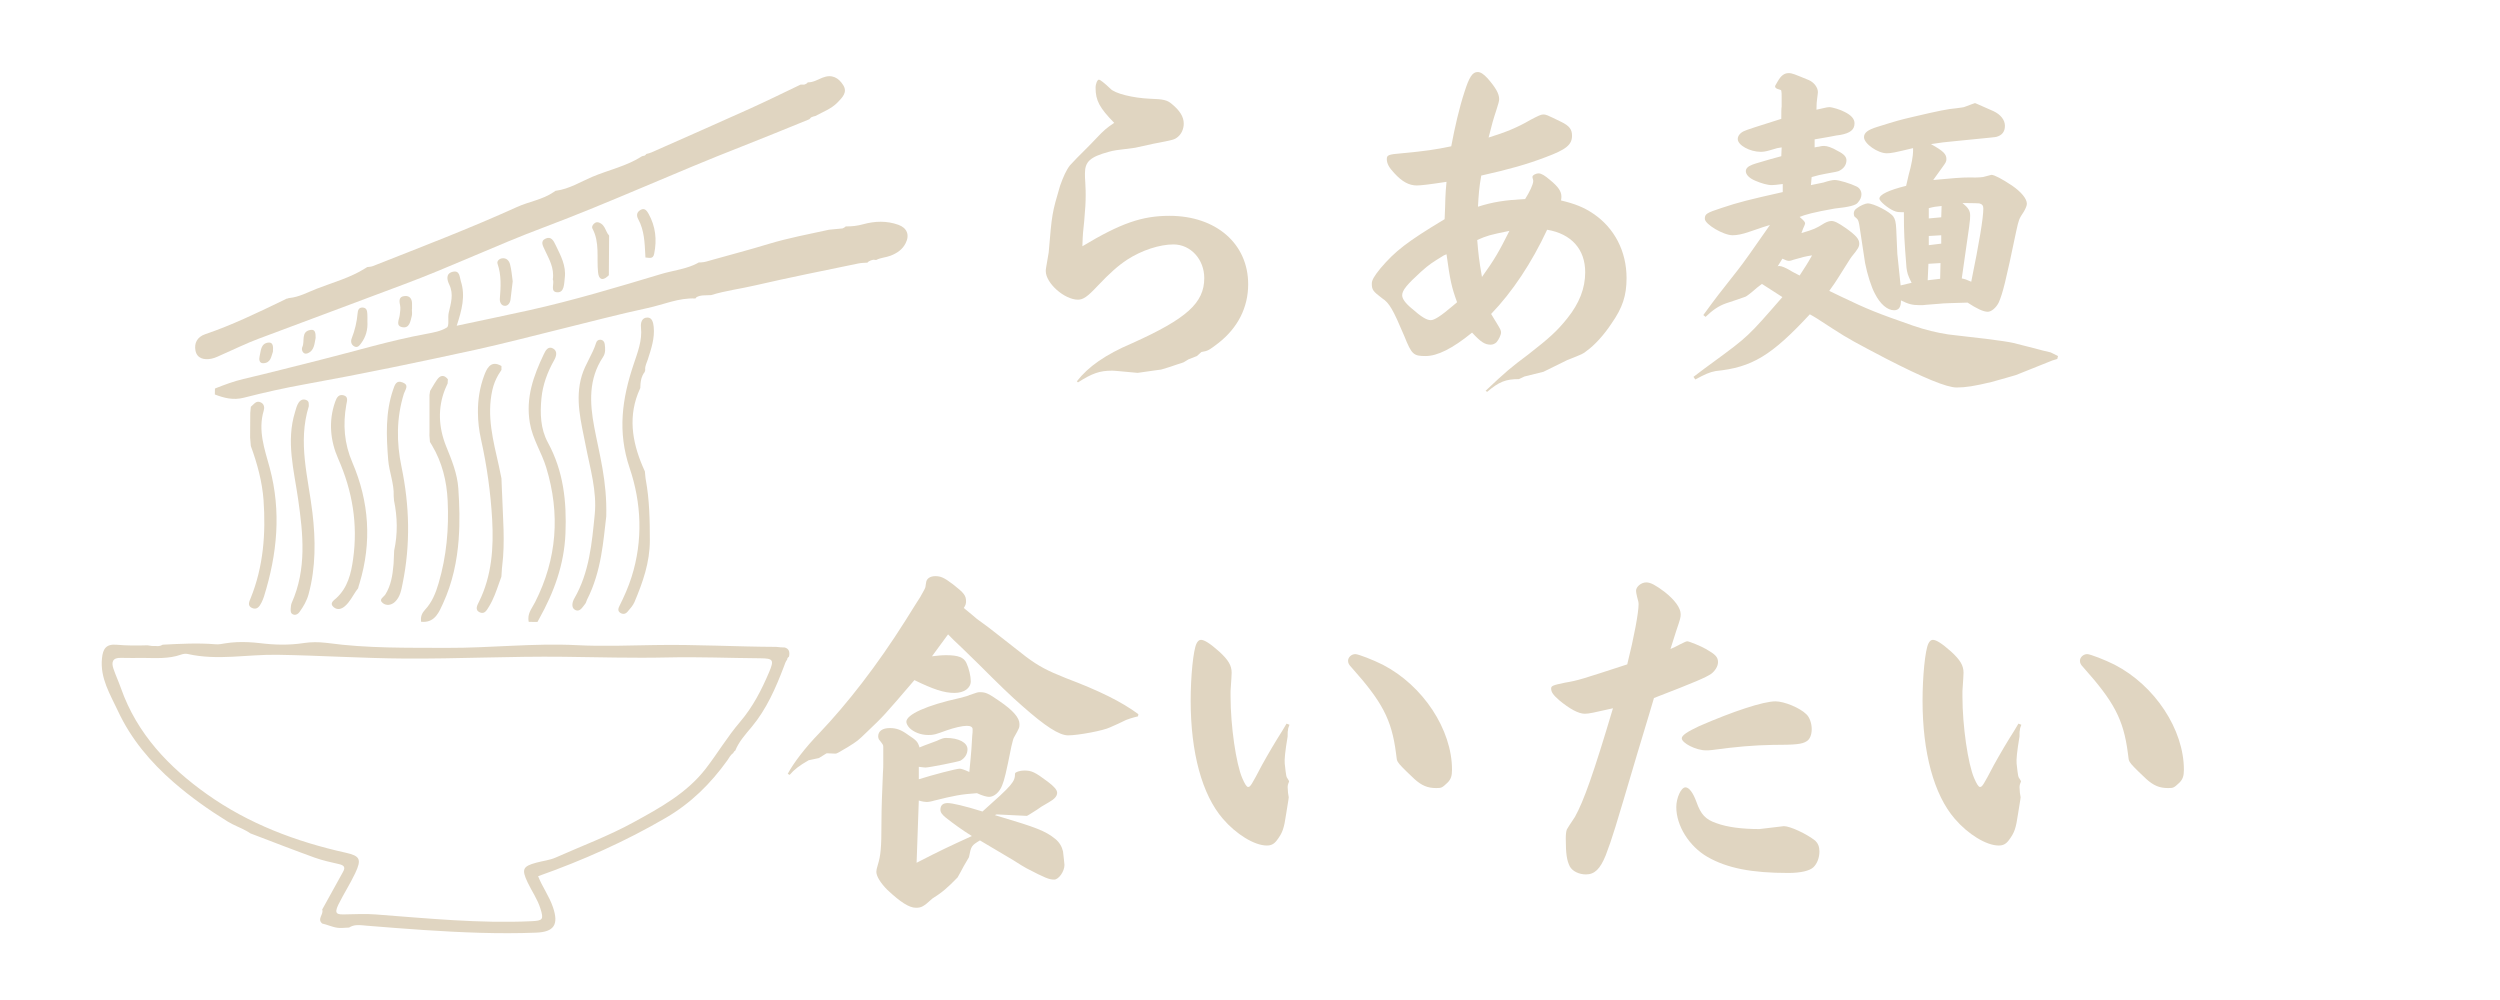 <svg xmlns="http://www.w3.org/2000/svg" xmlns:xlink="http://www.w3.org/1999/xlink" width="250" zoomAndPan="magnify" viewBox="0 0 187.5 75" height="100" preserveAspectRatio="xMidYMid meet" version="1.0"><defs><g/><clipPath id="188c8c9068"><path d="M 16 16 L 68.25 16 L 68.25 30 L 16 30 Z M 16 16 " clip-rule="nonzero"/></clipPath><clipPath id="c1906ae31c"><path d="M 7.5 48 L 60 48 L 60 70 L 7.5 70 Z M 7.5 48 " clip-rule="nonzero"/></clipPath><clipPath id="0780e32d30"><path d="M 14 5.52 L 64 5.52 L 64 27 L 14 27 Z M 14 5.52 " clip-rule="nonzero"/></clipPath></defs><g clip-path="url(#188c8c9068)"><path fill="#e0d5c1" d="M 67.375 16.859 C 66.5 16.547 65.621 16.578 64.746 16.816 C 64.309 16.938 63.871 16.992 63.422 16.98 C 63.414 16.992 63.406 17.004 63.398 17.016 C 63.332 17.066 63.258 17.105 63.18 17.133 C 62.844 17.164 62.508 17.195 62.172 17.23 C 60.656 17.562 59.129 17.848 57.641 18.297 C 56.234 18.727 54.812 19.098 53.398 19.496 C 53.125 19.57 52.859 19.672 52.574 19.68 C 52.523 19.684 52.473 19.688 52.418 19.68 C 52.289 19.754 52.152 19.82 52.02 19.879 C 51.234 20.215 50.375 20.312 49.562 20.559 C 46.285 21.543 43.008 22.531 39.664 23.273 C 37.902 23.664 36.141 24.027 34.254 24.43 C 34.633 23.266 34.922 22.199 34.566 21.102 C 34.465 20.785 34.496 20.254 33.957 20.383 C 33.406 20.516 33.531 21 33.695 21.344 C 34.047 22.078 33.809 22.762 33.652 23.469 C 33.57 23.84 33.711 24.438 33.516 24.562 C 33.066 24.848 32.48 24.945 31.938 25.047 C 29.258 25.539 26.648 26.336 24.008 26.996 C 22.09 27.477 20.176 27.973 18.254 28.426 C 17.543 28.59 16.867 28.848 16.195 29.109 C 16.172 29.121 16.148 29.133 16.121 29.145 C 16.121 29.141 16.117 29.141 16.117 29.137 L 16.113 29.141 L 16.121 29.145 C 16.117 29.293 16.117 29.438 16.113 29.586 C 16.816 29.855 17.5 30.031 18.289 29.828 C 19.824 29.434 21.375 29.09 22.934 28.809 C 27.203 28.039 31.449 27.152 35.688 26.227 C 37.805 25.762 39.902 25.207 42.008 24.691 C 44.195 24.156 46.371 23.574 48.574 23.102 C 49.762 22.848 50.906 22.324 52.16 22.387 C 52.168 22.375 52.18 22.359 52.191 22.344 C 52.203 22.328 52.215 22.316 52.227 22.297 C 52.375 22.207 52.543 22.172 52.719 22.156 C 52.922 22.152 53.129 22.141 53.332 22.133 C 54.418 21.797 55.547 21.66 56.648 21.402 C 59.211 20.809 61.793 20.297 64.371 19.762 C 64.594 19.715 64.824 19.711 65.055 19.699 C 65.086 19.668 65.121 19.641 65.152 19.609 C 65.258 19.543 65.375 19.504 65.5 19.48 C 65.57 19.492 65.641 19.496 65.711 19.5 C 66.047 19.324 66.445 19.312 66.797 19.176 C 67.285 18.984 67.684 18.715 67.922 18.242 C 68.242 17.617 68.023 17.09 67.375 16.859 Z M 67.375 16.859 " fill-opacity="1" fill-rule="nonzero"/></g><path fill="#e0d5c1" d="M 18.891 45.594 C 19.258 45.766 19.457 45.504 19.605 45.207 C 19.68 45.059 19.746 44.902 19.797 44.742 C 20.789 41.562 21.109 38.367 20.227 35.082 C 19.852 33.699 19.328 32.289 19.781 30.793 C 19.84 30.59 19.828 30.328 19.59 30.195 C 19.211 29.984 19.043 30.336 18.812 30.508 C 18.797 30.664 18.781 30.816 18.77 30.973 C 18.766 31.586 18.762 32.203 18.758 32.816 C 18.773 33.027 18.793 33.238 18.812 33.449 C 19.293 34.766 19.664 36.121 19.766 37.508 C 19.941 40.012 19.758 42.492 18.801 44.859 C 18.703 45.098 18.527 45.426 18.891 45.594 Z M 18.891 45.594 " fill-opacity="1" fill-rule="nonzero"/><g clip-path="url(#c1906ae31c)"><path fill="#e0d5c1" d="M 58.859 48.562 C 58.645 48.559 58.43 48.543 58.219 48.516 C 55.184 48.504 52.148 48.324 49.102 48.379 C 47.168 48.41 45.211 48.488 43.258 48.387 C 40.023 48.223 36.773 48.605 33.535 48.59 C 30.555 48.578 27.559 48.633 24.586 48.227 C 24.523 48.219 24.461 48.215 24.395 48.207 C 23.871 48.148 23.344 48.148 22.82 48.223 C 22.797 48.227 22.77 48.23 22.746 48.234 C 21.66 48.398 20.574 48.371 19.488 48.234 C 19.473 48.234 19.457 48.23 19.441 48.23 C 19.172 48.199 18.902 48.176 18.633 48.164 C 18.055 48.137 17.477 48.156 16.898 48.25 C 16.652 48.293 16.398 48.344 16.152 48.32 C 14.836 48.211 13.52 48.285 12.203 48.352 C 12.188 48.363 12.168 48.367 12.148 48.379 C 12.02 48.457 11.84 48.473 11.672 48.449 C 11.473 48.461 11.27 48.441 11.059 48.398 C 10.285 48.422 9.512 48.426 8.738 48.355 C 7.957 48.289 7.719 48.66 7.648 49.375 C 7.496 50.871 8.27 52.086 8.848 53.328 C 9.824 55.422 11.285 57.16 13.035 58.68 C 14.305 59.781 15.652 60.738 17.078 61.617 C 17.527 61.895 18.02 62.062 18.469 62.312 C 18.574 62.371 18.676 62.43 18.773 62.5 L 18.781 62.504 C 18.891 62.547 19 62.59 19.109 62.629 C 20.602 63.199 22.09 63.777 23.594 64.32 C 24.188 64.535 24.816 64.668 25.438 64.812 C 25.785 64.895 25.93 65.031 25.73 65.383 C 25.285 66.184 24.844 66.988 24.398 67.793 C 24.32 67.934 24.242 68.074 24.164 68.215 C 24.305 68.566 23.75 68.918 24.168 69.266 C 24.254 69.285 24.344 69.309 24.43 69.336 C 24.824 69.457 25.211 69.629 25.645 69.594 C 25.656 69.594 25.668 69.594 25.68 69.594 C 25.848 69.582 26.016 69.574 26.184 69.566 C 26.266 69.512 26.352 69.473 26.438 69.445 C 26.781 69.332 27.145 69.398 27.488 69.426 C 30.332 69.656 33.168 69.879 36.02 69.961 C 37.418 70 38.809 70.004 40.203 69.949 C 41.566 69.898 41.91 69.34 41.477 68.055 C 41.191 67.203 40.652 66.484 40.359 65.715 C 43.711 64.527 46.898 63.109 49.938 61.336 C 51.816 60.242 53.301 58.773 54.551 57.027 C 54.684 56.84 54.785 56.617 54.984 56.484 C 55.012 56.434 55.043 56.387 55.078 56.34 C 55.102 56.328 55.121 56.312 55.145 56.297 C 55.422 55.609 55.918 55.07 56.383 54.512 C 57.496 53.172 58.18 51.602 58.793 49.992 C 58.863 49.809 58.914 49.617 59.039 49.465 C 59.047 49.434 59.051 49.398 59.059 49.363 C 59.094 49.316 59.133 49.281 59.176 49.246 C 59.258 48.867 59.152 48.648 58.859 48.562 Z M 57.684 50.41 C 57.117 51.746 56.465 53.02 55.5 54.148 C 54.559 55.246 53.812 56.508 52.926 57.656 C 51.504 59.492 49.512 60.578 47.523 61.668 C 45.645 62.699 43.633 63.445 41.676 64.316 C 41.227 64.516 40.711 64.566 40.227 64.699 C 39.207 64.973 39.102 65.195 39.574 66.184 C 39.883 66.84 40.312 67.434 40.531 68.141 C 40.785 68.953 40.727 69.051 39.867 69.09 C 35.949 69.273 32.059 68.875 28.16 68.582 C 27.406 68.523 26.645 68.566 25.891 68.578 C 25.34 68.59 25.016 68.586 25.375 67.852 C 25.773 67.047 26.258 66.297 26.641 65.488 C 27.129 64.449 27.012 64.195 25.926 63.953 C 22.191 63.125 18.637 61.777 15.523 59.566 C 12.688 57.555 10.281 55.051 9.078 51.633 C 8.902 51.133 8.676 50.652 8.508 50.152 C 8.34 49.66 8.441 49.32 9.066 49.34 C 9.625 49.359 10.188 49.344 10.746 49.344 C 11.695 49.352 12.648 49.426 13.574 49.098 C 13.727 49.043 13.914 49.012 14.07 49.047 C 16.309 49.559 18.57 49.07 20.812 49.109 C 23.992 49.16 27.168 49.371 30.352 49.391 C 34.324 49.418 38.293 49.211 42.262 49.258 C 44.863 49.289 47.473 49.367 50.07 49.309 C 52.395 49.254 54.711 49.355 57.031 49.371 C 57.992 49.379 58.07 49.496 57.684 50.41 Z M 57.684 50.41 " fill-opacity="1" fill-rule="nonzero"/></g><path fill="#e0d5c1" d="M 46.461 45.441 C 46.375 45.617 46.301 45.816 46.523 45.965 C 46.723 46.094 46.918 46.047 47.055 45.891 C 47.254 45.656 47.473 45.422 47.59 45.145 C 48.211 43.672 48.738 42.18 48.738 40.539 C 48.738 39.012 48.711 37.488 48.434 35.98 C 48.426 35.938 48.422 35.898 48.414 35.855 C 48.398 35.695 48.383 35.531 48.367 35.371 L 48.367 35.359 C 47.492 33.453 47.078 31.523 47.84 29.527 C 47.895 29.387 47.957 29.242 48.023 29.098 L 48.023 29.102 C 48.023 29.062 48.027 29.027 48.027 28.988 C 48.035 28.699 48.07 28.418 48.191 28.16 C 48.234 28.062 48.293 27.973 48.363 27.883 C 48.352 27.84 48.363 27.801 48.395 27.766 C 48.391 27.738 48.391 27.715 48.387 27.688 C 48.379 27.43 48.508 27.203 48.586 26.961 C 48.84 26.164 49.117 25.363 49.027 24.504 C 48.992 24.195 48.914 23.809 48.551 23.816 C 48.137 23.82 48.035 24.199 48.074 24.562 C 48.176 25.547 47.82 26.43 47.52 27.332 C 46.66 29.891 46.301 32.375 47.223 35.102 C 48.109 37.719 48.238 40.535 47.367 43.277 C 47.129 44.027 46.812 44.742 46.461 45.441 Z M 46.461 45.441 " fill-opacity="1" fill-rule="nonzero"/><path fill="#e0d5c1" d="M 39.629 46.383 C 39.629 46.465 39.633 46.551 39.656 46.641 C 39.875 46.641 40.094 46.645 40.309 46.645 C 40.352 46.57 40.391 46.492 40.434 46.418 C 41.543 44.43 42.312 42.367 42.41 40.012 C 42.508 37.602 42.258 35.336 41.098 33.203 C 40.527 32.156 40.5 31.004 40.609 29.863 C 40.707 28.859 41.055 27.914 41.555 27.027 C 41.715 26.746 41.848 26.344 41.48 26.137 C 41.109 25.926 40.91 26.301 40.789 26.559 C 40.012 28.188 39.418 29.824 39.738 31.719 C 39.945 32.941 40.625 33.934 40.969 35.07 C 42.023 38.539 41.781 41.906 40.133 45.16 C 39.934 45.551 39.625 45.918 39.629 46.383 Z M 39.629 46.383 " fill-opacity="1" fill-rule="nonzero"/><path fill="#e0d5c1" d="M 35.988 45.93 C 36.352 46.09 36.512 45.754 36.68 45.484 C 37.012 44.941 37.215 44.348 37.422 43.758 C 37.484 43.59 37.543 43.418 37.605 43.25 C 37.621 43.031 37.637 42.812 37.648 42.594 C 37.656 42.551 37.66 42.504 37.664 42.457 C 37.891 40.645 37.715 38.828 37.656 37.012 C 37.652 36.965 37.652 36.918 37.648 36.871 C 37.637 36.539 37.621 36.211 37.609 35.879 C 37.551 35.566 37.484 35.25 37.414 34.938 C 36.996 33.066 36.484 31.203 36.93 29.238 C 37.027 28.816 37.18 28.441 37.387 28.09 C 37.457 27.973 37.531 27.859 37.609 27.746 C 37.609 27.648 37.609 27.551 37.609 27.449 C 37.551 27.418 37.5 27.391 37.445 27.367 C 36.762 27.066 36.488 27.699 36.32 28.145 C 35.98 29.051 35.836 29.984 35.844 30.922 L 35.844 30.926 C 35.848 31.602 35.926 32.277 36.074 32.945 C 36.52 34.945 36.801 36.961 36.914 38.996 C 37.027 41.098 36.887 43.184 35.926 45.129 C 35.805 45.375 35.578 45.746 35.988 45.93 Z M 35.988 45.93 " fill-opacity="1" fill-rule="nonzero"/><path fill="#e0d5c1" d="M 31.879 45.73 C 31.656 45.969 31.551 46.223 31.574 46.527 C 31.578 46.562 31.574 46.598 31.582 46.633 C 31.645 46.641 31.707 46.645 31.77 46.641 C 32.637 46.637 32.938 45.891 33.227 45.258 C 33.941 43.699 34.277 42.086 34.402 40.445 C 34.402 40.43 34.402 40.418 34.402 40.406 C 34.496 39.164 34.461 37.902 34.375 36.637 C 34.297 35.508 33.875 34.496 33.453 33.453 C 32.895 32.059 32.816 30.598 33.383 29.184 C 33.441 29.039 33.504 28.898 33.574 28.754 C 33.578 28.648 33.586 28.547 33.59 28.441 C 33.559 28.402 33.527 28.367 33.496 28.34 C 33.242 28.102 32.996 28.172 32.781 28.473 C 32.648 28.66 32.531 28.855 32.414 29.055 C 32.363 29.145 32.312 29.234 32.258 29.32 C 32.242 29.422 32.227 29.523 32.211 29.625 C 32.211 29.738 32.211 29.852 32.211 29.965 C 32.211 30.773 32.211 31.586 32.211 32.398 C 32.211 32.484 32.207 32.57 32.207 32.656 C 32.223 32.816 32.234 32.98 32.246 33.145 C 32.305 33.23 32.355 33.32 32.406 33.41 C 33.156 34.68 33.504 36.062 33.574 37.543 C 33.676 39.648 33.492 41.719 32.895 43.742 C 32.684 44.465 32.406 45.168 31.879 45.73 Z M 31.879 45.73 " fill-opacity="1" fill-rule="nonzero"/><path fill="#e0d5c1" d="M 25.77 29.648 C 25.414 29.555 25.258 29.789 25.137 30.137 C 24.621 31.598 24.777 33.074 25.363 34.402 C 26.438 36.832 26.848 39.316 26.484 41.922 C 26.336 42.996 26.086 44.078 25.211 44.871 C 25.027 45.035 24.68 45.25 25.031 45.543 C 25.297 45.762 25.594 45.699 25.867 45.465 C 26.23 45.152 26.434 44.723 26.695 44.34 C 26.75 44.266 26.801 44.191 26.859 44.121 C 26.875 44.066 26.887 44.008 26.902 43.949 C 26.926 43.883 26.941 43.816 26.965 43.75 C 27.895 40.672 27.691 37.633 26.43 34.691 C 25.812 33.258 25.711 31.844 25.973 30.355 C 26.023 30.082 26.145 29.746 25.77 29.648 Z M 25.77 29.648 " fill-opacity="1" fill-rule="nonzero"/><path fill="#e0d5c1" d="M 29.562 41.293 C 29.551 41.617 29.535 41.941 29.52 42.262 C 29.516 42.305 29.512 42.348 29.508 42.387 C 29.445 43.152 29.32 43.906 28.91 44.574 C 28.773 44.793 28.371 44.949 28.703 45.227 C 28.965 45.441 29.34 45.406 29.625 45.137 C 30.016 44.766 30.098 44.25 30.195 43.766 C 30.793 40.844 30.719 37.93 30.113 35.012 C 29.73 33.18 29.727 31.336 30.293 29.523 C 30.391 29.223 30.707 28.891 30.211 28.688 C 29.707 28.484 29.605 28.875 29.48 29.238 C 28.895 30.953 28.977 32.711 29.113 34.477 C 29.184 35.398 29.566 36.266 29.527 37.203 C 29.527 37.203 29.527 37.207 29.527 37.207 C 29.535 37.316 29.543 37.426 29.551 37.535 C 29.809 38.785 29.836 40.039 29.562 41.293 Z M 29.562 41.293 " fill-opacity="1" fill-rule="nonzero"/><g clip-path="url(#0780e32d30)"><path fill="#e0d5c1" d="M 15.859 26.902 C 16.152 26.844 16.43 26.691 16.711 26.57 C 17.605 26.18 18.48 25.746 19.391 25.406 C 23.02 24.059 26.637 22.688 30.266 21.336 C 33.812 20.016 37.246 18.379 40.789 17.051 C 45.773 15.18 50.609 12.949 55.562 11.016 C 57.281 10.344 58.988 9.637 60.699 8.945 C 60.723 8.918 60.746 8.891 60.773 8.867 C 60.793 8.848 60.809 8.824 60.832 8.805 C 60.938 8.754 61.047 8.719 61.156 8.699 C 61.723 8.387 62.344 8.168 62.812 7.688 C 63.172 7.316 63.582 6.926 63.242 6.387 C 62.895 5.836 62.402 5.539 61.68 5.828 C 61.328 5.965 60.984 6.191 60.582 6.176 C 60.562 6.199 60.543 6.219 60.523 6.246 C 60.457 6.293 60.387 6.324 60.309 6.348 C 60.219 6.34 60.137 6.344 60.047 6.344 C 58.777 6.953 57.512 7.574 56.227 8.156 C 53.777 9.262 51.312 10.344 48.852 11.434 C 48.734 11.484 48.605 11.516 48.477 11.547 C 48.445 11.59 48.41 11.629 48.363 11.664 C 48.297 11.68 48.227 11.699 48.156 11.715 C 47.004 12.461 45.648 12.742 44.402 13.27 C 43.523 13.645 42.695 14.168 41.727 14.301 C 41.711 14.305 41.695 14.309 41.676 14.309 L 41.676 14.301 C 41.625 14.344 41.566 14.375 41.512 14.414 C 40.684 14.977 39.68 15.117 38.781 15.523 C 35.227 17.137 31.582 18.527 27.953 19.961 C 27.875 19.992 27.789 20.004 27.703 20.012 C 27.648 20.02 27.598 20.023 27.543 20.031 L 27.547 20.027 C 27.496 20.059 27.441 20.09 27.391 20.125 C 26.266 20.832 24.98 21.18 23.762 21.652 C 23.09 21.914 22.434 22.281 21.695 22.352 C 21.676 22.355 21.66 22.359 21.645 22.359 C 21.605 22.387 21.562 22.398 21.516 22.391 C 21.391 22.453 21.266 22.512 21.141 22.574 C 19.258 23.48 17.379 24.391 15.398 25.062 C 14.766 25.277 14.559 25.758 14.66 26.293 C 14.773 26.895 15.32 27.012 15.859 26.902 Z M 15.859 26.902 " fill-opacity="1" fill-rule="nonzero"/></g><path fill="#e0d5c1" d="M 45.09 16.777 C 44.938 16.676 44.789 16.621 44.629 16.715 C 44.469 16.805 44.363 17.008 44.43 17.137 C 44.992 18.18 44.742 19.316 44.852 20.41 C 44.906 20.98 45.191 21.062 45.559 20.738 C 45.594 20.707 45.629 20.68 45.664 20.641 C 45.672 19.648 45.676 18.656 45.684 17.668 C 45.602 17.582 45.547 17.484 45.496 17.379 C 45.387 17.16 45.309 16.926 45.09 16.777 Z M 45.09 16.777 " fill-opacity="1" fill-rule="nonzero"/><path fill="#e0d5c1" d="M 43.074 44.883 C 42.926 45.133 42.824 45.562 43.113 45.73 C 43.492 45.953 43.684 45.527 43.895 45.281 C 43.961 45.199 43.977 45.074 44.027 44.977 C 45.125 42.832 45.254 40.477 45.469 38.73 C 45.539 36.062 44.949 34.066 44.57 32.039 C 44.223 30.207 44.133 28.422 45.227 26.777 C 45.43 26.473 45.395 26.137 45.355 25.805 C 45.332 25.629 45.223 25.492 45.027 25.48 C 44.867 25.469 44.754 25.57 44.711 25.707 C 44.449 26.566 43.906 27.289 43.641 28.156 C 43.098 29.945 43.59 31.664 43.918 33.375 C 44.25 35.105 44.781 36.828 44.605 38.582 C 44.391 40.734 44.203 42.93 43.074 44.883 Z M 43.074 44.883 " fill-opacity="1" fill-rule="nonzero"/><path fill="#e0d5c1" d="M 21.805 45.613 C 21.793 45.809 21.773 46.027 22.027 46.098 C 22.211 46.145 22.359 46.043 22.461 45.902 C 22.758 45.492 23.012 45.055 23.145 44.562 C 23.691 42.551 23.672 40.48 23.434 38.461 C 23.121 35.809 22.316 33.199 23.16 30.465 C 23.148 30.324 23.211 30.102 22.973 30.004 C 22.73 29.902 22.535 29.996 22.395 30.203 C 22.254 30.414 22.203 30.656 22.129 30.898 C 21.441 33.117 22.055 35.285 22.363 37.461 C 22.738 40.082 23.004 42.684 21.883 45.207 C 21.828 45.328 21.816 45.477 21.805 45.613 Z M 21.805 45.613 " fill-opacity="1" fill-rule="nonzero"/><path fill="#e0d5c1" d="M 41.816 21.922 C 42.324 21.934 42.305 21.289 42.359 20.84 C 42.473 19.922 42.047 19.16 41.672 18.379 C 41.523 18.062 41.34 17.711 40.938 17.887 C 40.488 18.078 40.719 18.438 40.859 18.746 C 41.172 19.43 41.586 20.082 41.461 20.965 C 41.605 21.246 41.215 21.914 41.816 21.922 Z M 41.816 21.922 " fill-opacity="1" fill-rule="nonzero"/><path fill="#e0d5c1" d="M 48.406 19.312 C 48.406 19.312 48.41 19.316 48.41 19.316 L 48.41 19.312 Z M 48.406 19.312 " fill-opacity="1" fill-rule="nonzero"/><path fill="#e0d5c1" d="M 48.789 19.34 C 48.914 19.328 49.02 19.262 49.062 19.035 C 49.281 17.98 49.168 16.973 48.641 16.031 C 48.527 15.832 48.359 15.559 48.043 15.742 C 47.758 15.91 47.707 16.148 47.875 16.453 C 48.324 17.285 48.348 18.195 48.398 19.105 C 48.402 19.172 48.402 19.238 48.406 19.305 L 48.41 19.312 C 48.535 19.316 48.672 19.352 48.789 19.34 Z M 48.789 19.34 " fill-opacity="1" fill-rule="nonzero"/><path fill="#e0d5c1" d="M 37.891 22.938 C 38.105 22.93 38.262 22.711 38.289 22.465 C 38.344 22.023 38.395 21.582 38.453 21.098 C 38.395 20.699 38.367 20.254 38.254 19.828 C 38.188 19.562 37.992 19.324 37.648 19.375 C 37.43 19.41 37.25 19.594 37.316 19.781 C 37.613 20.648 37.559 21.52 37.488 22.406 C 37.469 22.652 37.59 22.949 37.891 22.938 Z M 37.891 22.938 " fill-opacity="1" fill-rule="nonzero"/><path fill="#e0d5c1" d="M 27.551 23.559 C 27.535 23.336 27.52 23.09 27.211 23.066 C 26.898 23.047 26.84 23.277 26.82 23.504 C 26.762 24.152 26.617 24.77 26.379 25.375 C 26.293 25.598 26.328 25.832 26.551 25.969 C 26.828 26.137 26.984 25.879 27.098 25.727 C 27.438 25.266 27.594 24.727 27.555 24.094 C 27.555 23.949 27.566 23.754 27.551 23.559 Z M 27.551 23.559 " fill-opacity="1" fill-rule="nonzero"/><path fill="#e0d5c1" d="M 30.168 24.539 C 30.715 24.648 30.781 24.094 30.883 23.699 C 30.926 23.543 30.891 23.367 30.891 23.199 L 30.902 23.199 L 30.902 22.777 C 30.902 22.41 30.727 22.168 30.352 22.203 C 29.934 22.238 29.922 22.523 30.004 22.879 C 30.059 23.113 30.008 23.379 29.98 23.625 C 29.945 23.961 29.648 24.434 30.168 24.539 Z M 30.168 24.539 " fill-opacity="1" fill-rule="nonzero"/><path fill="#e0d5c1" d="M 23.305 24.742 C 22.539 24.855 22.883 25.59 22.676 26.02 C 22.57 26.246 22.742 26.613 23.039 26.508 C 23.594 26.316 23.582 25.738 23.672 25.348 C 23.676 24.992 23.648 24.688 23.305 24.742 Z M 23.305 24.742 " fill-opacity="1" fill-rule="nonzero"/><path fill="#e0d5c1" d="M 20.109 25.695 C 19.547 25.77 19.57 26.324 19.469 26.734 C 19.418 26.945 19.438 27.25 19.738 27.242 C 20.328 27.227 20.344 26.699 20.469 26.379 C 20.5 26 20.492 25.641 20.109 25.695 Z M 20.109 25.695 " fill-opacity="1" fill-rule="nonzero"/><g fill="#e0d5c1" fill-opacity="1"><g transform="translate(71.406, 27.91)"><g><path d="M 9.387 -16.086 L 8.84 -15.508 C 8.562 -15.152 8.344 -14.66 8.098 -13.973 C 7.492 -11.914 7.492 -11.887 7.246 -8.977 C 7.027 -7.715 7.027 -7.715 7.027 -7.578 C 7.027 -6.672 8.426 -5.434 9.441 -5.434 C 9.828 -5.434 10.156 -5.656 10.898 -6.449 C 11.832 -7.438 12.461 -7.988 13.121 -8.426 C 14.219 -9.141 15.562 -9.578 16.605 -9.578 C 17.898 -9.578 18.914 -8.453 18.914 -7.055 C 18.914 -5.188 17.594 -4.008 13.504 -2.168 C 11.5 -1.316 10.211 -0.41 9.359 0.688 L 9.441 0.77 C 10.512 0.082 11.09 -0.109 11.969 -0.109 C 12.16 -0.109 12.16 -0.109 13.918 0.055 L 15.262 -0.137 L 15.676 -0.191 C 16.086 -0.301 16.469 -0.438 16.883 -0.578 C 17.156 -0.66 17.32 -0.715 17.375 -0.742 L 17.734 -0.961 L 18.363 -1.207 L 18.695 -1.508 C 19.188 -1.594 19.242 -1.621 19.957 -2.168 C 21.438 -3.32 22.207 -4.859 22.207 -6.59 C 22.207 -9.637 19.793 -11.723 16.305 -11.723 C 14.246 -11.723 12.656 -11.172 9.773 -9.441 C 9.801 -10.402 9.828 -10.566 9.91 -11.336 C 9.992 -12.324 10.02 -12.684 10.02 -13.285 C 10.02 -13.422 10.02 -13.754 9.992 -14.191 C 9.965 -14.465 9.965 -14.77 9.965 -14.906 C 9.965 -15.785 10.348 -16.141 11.75 -16.523 C 12.16 -16.633 12.16 -16.633 13.727 -16.828 L 15.098 -17.129 C 16.664 -17.43 16.664 -17.43 16.938 -17.648 C 17.211 -17.871 17.375 -18.254 17.375 -18.637 C 17.375 -19.16 17.074 -19.625 16.469 -20.121 C 16.141 -20.395 15.867 -20.477 14.852 -20.504 C 13.586 -20.559 12.188 -20.891 11.859 -21.273 C 11.418 -21.684 11.117 -21.934 11.008 -21.934 C 10.898 -21.934 10.762 -21.629 10.762 -21.328 C 10.762 -20.367 11.062 -19.82 12.16 -18.695 C 11.582 -18.309 11.391 -18.145 10.844 -17.566 C 10.566 -17.266 10.266 -16.965 9.965 -16.664 Z M 9.387 -16.086 "/></g></g></g><g fill="#e0d5c1" fill-opacity="1"><g transform="translate(98.851, 27.91)"><g><path d="M 12.684 1.48 C 13.586 0.715 14.082 0.523 15.07 0.523 L 15.48 0.328 L 16.91 -0.027 L 18.695 -0.906 C 19.875 -1.371 19.875 -1.371 20.148 -1.594 C 20.727 -2.004 21.438 -2.773 22.016 -3.652 C 22.84 -4.832 23.141 -5.738 23.141 -7.055 C 23.141 -9.059 22.234 -10.816 20.641 -11.887 C 19.957 -12.352 19.27 -12.629 18.227 -12.875 C 18.254 -13.039 18.254 -13.121 18.254 -13.176 C 18.254 -13.559 18.008 -13.918 17.402 -14.41 C 17.02 -14.742 16.746 -14.906 16.551 -14.906 C 16.332 -14.906 16.086 -14.77 16.086 -14.66 C 16.086 -14.602 16.086 -14.547 16.113 -14.492 C 16.141 -14.41 16.141 -14.355 16.141 -14.328 C 16.141 -14.082 15.867 -13.504 15.535 -12.984 C 14.027 -12.902 13.121 -12.766 11.996 -12.406 C 12.051 -13.34 12.078 -13.809 12.242 -14.742 C 14.328 -15.207 15.676 -15.59 17.047 -16.113 C 18.609 -16.691 19.051 -17.047 19.051 -17.734 C 19.051 -18.199 18.859 -18.473 18.227 -18.777 C 17.102 -19.324 17.102 -19.324 16.883 -19.324 C 16.719 -19.324 16.496 -19.215 15.922 -18.914 C 14.988 -18.363 14.055 -17.98 12.793 -17.594 C 13.039 -18.582 13.148 -18.969 13.367 -19.625 C 13.531 -20.121 13.586 -20.34 13.586 -20.477 C 13.586 -20.891 13.312 -21.355 12.711 -22.043 C 12.406 -22.371 12.188 -22.508 11.969 -22.508 C 11.582 -22.508 11.336 -22.125 10.98 -21 C 10.594 -19.82 10.266 -18.391 9.992 -16.938 C 8.812 -16.691 8.043 -16.578 6.285 -16.414 C 5.27 -16.332 5.16 -16.277 5.16 -15.977 C 5.16 -15.648 5.324 -15.344 5.711 -14.934 C 6.312 -14.273 6.836 -14 7.41 -14 C 7.715 -14 8.398 -14.082 9.637 -14.273 C 9.578 -13.645 9.578 -13.559 9.551 -13.039 C 9.551 -12.738 9.523 -12.215 9.496 -11.473 C 6.672 -9.773 5.793 -9.086 4.695 -7.797 C 4.199 -7.191 4.035 -6.891 4.035 -6.645 C 4.035 -6.176 4.117 -6.066 4.805 -5.543 C 5.352 -5.188 5.629 -4.695 6.477 -2.691 C 7.027 -1.316 7.164 -1.207 8.07 -1.207 C 8.949 -1.207 10.074 -1.758 11.555 -2.965 C 12.215 -2.25 12.516 -2.059 12.957 -2.059 C 13.121 -2.059 13.285 -2.141 13.395 -2.25 C 13.559 -2.441 13.727 -2.801 13.727 -2.965 C 13.727 -3.129 13.699 -3.184 13.367 -3.734 C 13.285 -3.844 13.258 -3.926 12.984 -4.363 C 14.574 -6.012 16.031 -8.207 17.184 -10.68 C 18.996 -10.375 20.039 -9.223 20.039 -7.492 C 20.039 -6.285 19.598 -5.16 18.695 -4.035 C 17.926 -3.074 17.348 -2.555 15.758 -1.316 C 14.465 -0.355 14.082 -0.027 12.57 1.398 Z M 10.074 -4.941 C 9.195 -4.199 8.73 -3.898 8.453 -3.898 C 8.152 -3.898 7.742 -4.145 7.027 -4.777 C 6.531 -5.188 6.312 -5.516 6.312 -5.766 C 6.312 -6.148 6.699 -6.59 7.715 -7.52 C 8.398 -8.125 8.508 -8.18 9.441 -8.758 L 9.637 -8.84 C 9.91 -6.863 10.02 -6.367 10.43 -5.242 Z M 12.297 -7.137 C 12.078 -8.371 12.023 -8.895 11.941 -9.91 C 12.684 -10.238 12.875 -10.293 14.355 -10.594 C 13.586 -9.059 13.258 -8.48 12.297 -7.137 Z M 12.297 -7.137 "/></g></g></g><g fill="#e0d5c1" fill-opacity="1"><g transform="translate(126.296, 27.91)"><g><path d="M 0.852 0.551 C 1.566 0.164 1.922 0 2.387 -0.082 C 5.105 -0.355 6.562 -1.234 9.441 -4.336 C 9.883 -4.09 9.883 -4.09 11.145 -3.266 C 12.324 -2.496 12.957 -2.168 15.152 -1.016 C 17.98 0.438 19.711 1.152 20.449 1.152 C 21.137 1.152 21.797 1.043 23.059 0.742 C 23.773 0.551 24.703 0.273 24.898 0.219 L 27.641 -0.879 C 27.668 -0.879 27.809 -0.934 28 -0.988 L 28.055 -1.207 C 27.809 -1.344 27.531 -1.453 27.504 -1.48 C 27.094 -1.566 26.707 -1.676 26.297 -1.785 C 25.777 -1.922 25.227 -2.059 24.676 -2.195 C 24.457 -2.25 23.578 -2.387 22.672 -2.496 L 21.219 -2.664 L 19.82 -2.828 C 18.941 -2.965 18.145 -3.156 17.184 -3.484 C 14.438 -4.445 13.809 -4.695 11.805 -5.656 L 10.898 -6.094 C 11.199 -6.504 11.473 -6.918 11.555 -7.055 C 12.133 -7.961 12.516 -8.594 12.57 -8.648 C 13.039 -9.223 13.148 -9.387 13.148 -9.637 C 13.148 -9.965 12.93 -10.238 12.16 -10.789 C 11.527 -11.227 11.281 -11.336 11.062 -11.336 C 10.926 -11.336 10.734 -11.281 10.539 -11.172 C 9.883 -10.762 9.746 -10.707 8.812 -10.43 C 8.895 -10.68 8.977 -10.871 9.031 -10.98 C 9.059 -11.062 9.086 -11.117 9.086 -11.145 C 9.086 -11.254 9.031 -11.336 8.676 -11.641 C 9.059 -11.805 9.746 -11.996 11.309 -12.27 C 12.379 -12.379 12.902 -12.516 13.039 -12.711 C 13.23 -12.93 13.312 -13.121 13.312 -13.34 C 13.312 -13.586 13.176 -13.809 12.957 -13.918 C 12.516 -14.137 11.641 -14.41 11.309 -14.41 C 11.145 -14.41 10.871 -14.355 10.457 -14.219 L 9.523 -14.027 L 9.578 -14.629 C 10.047 -14.77 10.211 -14.797 10.625 -14.879 C 11.418 -15.016 11.473 -15.043 11.582 -15.07 C 11.969 -15.234 12.188 -15.535 12.188 -15.895 C 12.188 -16.141 11.996 -16.359 11.555 -16.578 C 11.09 -16.855 10.734 -16.965 10.512 -16.965 C 10.457 -16.965 10.32 -16.965 10.129 -16.91 C 10.074 -16.91 9.938 -16.883 9.801 -16.855 L 9.801 -17.457 C 10.293 -17.539 10.762 -17.621 10.898 -17.648 C 11.336 -17.734 11.641 -17.789 11.723 -17.789 C 12.461 -17.926 12.793 -18.172 12.793 -18.664 C 12.793 -18.996 12.543 -19.27 12.051 -19.516 C 11.75 -19.684 11.117 -19.875 10.898 -19.875 C 10.816 -19.875 10.652 -19.848 10.43 -19.793 C 10.348 -19.766 10.156 -19.738 9.938 -19.684 C 9.938 -20.066 9.965 -20.367 9.992 -20.531 C 10.02 -20.781 10.047 -20.918 10.047 -21 C 10.047 -21.355 9.746 -21.742 9.359 -21.906 C 8.289 -22.344 8.125 -22.426 7.852 -22.426 C 7.52 -22.426 7.273 -22.234 7.027 -21.797 C 6.836 -21.492 6.836 -21.465 6.836 -21.41 C 6.836 -21.355 6.918 -21.273 7 -21.246 C 7.273 -21.164 7.273 -21.164 7.301 -21.109 C 7.328 -21 7.328 -20.836 7.328 -20.586 L 7.328 -19.93 C 7.301 -19.766 7.301 -19.461 7.301 -18.996 C 5.543 -18.445 4.613 -18.145 4.473 -18.062 C 4.199 -17.926 4.035 -17.707 4.035 -17.484 C 4.035 -17.02 4.941 -16.523 5.766 -16.523 C 5.93 -16.523 6.148 -16.551 6.422 -16.633 L 7 -16.801 C 7.027 -16.801 7.137 -16.828 7.328 -16.855 L 7.301 -16.195 L 6.504 -15.977 C 5.27 -15.617 5.27 -15.617 5.133 -15.562 C 4.777 -15.426 4.641 -15.262 4.641 -15.07 C 4.641 -14.824 4.887 -14.547 5.352 -14.355 C 5.793 -14.164 6.258 -14.027 6.59 -14.027 C 6.754 -14.027 6.973 -14.055 7.41 -14.109 L 7.41 -13.504 C 4.859 -12.93 4.09 -12.738 2.855 -12.324 C 1.676 -11.941 1.566 -11.859 1.566 -11.5 C 1.566 -11.09 2.965 -10.266 3.652 -10.266 C 3.98 -10.266 4.391 -10.348 4.859 -10.512 L 5.602 -10.762 C 5.711 -10.816 6.012 -10.898 6.449 -11.035 C 5.188 -9.223 4.473 -8.207 4.062 -7.688 C 3.543 -7.027 3.047 -6.395 2.555 -5.766 C 2.359 -5.516 1.977 -4.996 1.453 -4.281 L 1.621 -4.145 C 2.168 -4.668 2.609 -4.969 3.156 -5.16 C 3.652 -5.324 4.145 -5.488 4.613 -5.656 C 4.695 -5.684 5.023 -5.93 5.488 -6.34 C 5.543 -6.367 5.684 -6.504 5.848 -6.617 L 7.383 -5.629 C 4.805 -2.664 4.805 -2.664 2.223 -0.77 C 1.648 -0.355 1.398 -0.164 0.715 0.355 Z M 7.383 -8.508 C 7.605 -8.398 7.77 -8.344 7.879 -8.344 C 7.961 -8.344 8.07 -8.371 8.207 -8.426 C 8.867 -8.621 9.086 -8.676 9.609 -8.758 C 9.195 -8.016 9.113 -7.934 8.676 -7.246 C 8.371 -7.41 8.125 -7.52 7.961 -7.633 C 7.633 -7.824 7.328 -7.961 7.137 -7.961 C 7.137 -7.961 7.082 -7.961 7.027 -7.934 Z M 16.25 -6.504 L 16.004 -8.867 C 16.004 -9.031 15.977 -9.637 15.922 -10.734 C 15.895 -11.254 15.84 -11.473 15.703 -11.668 C 15.453 -12.023 14.246 -12.656 13.781 -12.656 C 13.613 -12.656 13.23 -12.488 13.012 -12.324 C 12.793 -12.188 12.738 -12.051 12.738 -11.887 C 12.738 -11.777 12.766 -11.723 12.793 -11.668 C 13.066 -11.445 13.066 -11.445 13.148 -11.062 L 13.586 -8.18 C 13.754 -7.328 14.055 -6.367 14.328 -5.875 C 14.715 -5.105 15.262 -4.641 15.758 -4.641 C 16.113 -4.641 16.277 -4.859 16.277 -5.379 C 16.828 -5.105 17.129 -5.023 17.68 -5.023 C 17.844 -5.023 18.035 -5.023 18.172 -5.051 L 19.215 -5.133 C 19.324 -5.16 20.312 -5.188 21.273 -5.215 C 21.934 -4.777 22.453 -4.527 22.785 -4.527 C 23.059 -4.527 23.414 -4.832 23.605 -5.215 C 23.91 -5.902 24.129 -6.781 24.926 -10.594 C 25.117 -11.445 25.117 -11.473 25.5 -12.051 C 25.637 -12.297 25.719 -12.488 25.719 -12.629 C 25.719 -13.012 25.281 -13.531 24.594 -14 C 23.855 -14.492 23.277 -14.797 23.059 -14.797 C 23.031 -14.797 22.84 -14.742 22.535 -14.66 C 22.535 -14.629 21.988 -14.574 21.465 -14.602 C 20.781 -14.602 20.176 -14.547 18.695 -14.41 L 19.406 -15.398 C 19.625 -15.703 19.684 -15.785 19.684 -15.977 C 19.684 -16.359 19.461 -16.578 18.527 -17.102 C 19.434 -17.238 19.434 -17.238 20.285 -17.32 C 23.332 -17.621 23.332 -17.621 23.441 -17.648 C 23.855 -17.762 24.074 -18.035 24.074 -18.473 C 24.074 -18.914 23.746 -19.324 23.223 -19.57 C 21.852 -20.176 21.852 -20.176 21.824 -20.176 C 21.824 -20.176 21.492 -20.066 21 -19.875 C 20.973 -19.875 20.727 -19.82 20.449 -19.793 C 19.793 -19.738 19.105 -19.598 17.238 -19.16 C 16.086 -18.887 16.086 -18.887 14.492 -18.391 C 13.781 -18.172 13.504 -17.953 13.504 -17.621 C 13.504 -17.129 14.547 -16.414 15.207 -16.414 C 15.535 -16.414 15.812 -16.469 17.184 -16.801 L 17.184 -16.551 C 17.184 -16.25 17.074 -15.562 16.855 -14.797 C 16.828 -14.688 16.746 -14.328 16.664 -13.973 C 15.344 -13.645 14.66 -13.312 14.66 -13.012 C 14.66 -12.82 15.289 -12.297 15.73 -12.105 C 15.977 -11.996 16.086 -11.996 16.496 -11.996 C 16.496 -10.32 16.523 -9.992 16.691 -7.824 C 16.746 -7.438 16.773 -7.301 17.074 -6.699 Z M 18.281 -6.891 L 18.336 -8.125 L 19.242 -8.18 L 19.215 -7 Z M 18.363 -9.523 L 18.363 -10.211 L 19.297 -10.266 L 19.297 -9.637 Z M 18.363 -11.527 L 18.363 -12.297 C 18.777 -12.406 18.832 -12.406 19.324 -12.461 L 19.297 -11.613 Z M 20.836 -7.027 C 21.465 -11.363 21.465 -11.363 21.465 -11.75 C 21.465 -12.105 21.328 -12.324 20.891 -12.684 C 21.715 -12.684 22.152 -12.656 22.152 -12.656 C 22.371 -12.598 22.453 -12.488 22.453 -12.27 C 22.453 -11.555 22.152 -9.746 21.547 -6.781 C 21.164 -6.945 21.109 -6.973 20.836 -7.027 Z M 20.836 -7.027 "/></g></g></g><g fill="#e0d5c1" fill-opacity="1"><g transform="translate(57.683, 66.16)"><g><path d="M 11.227 -6.121 C 11.5 -6.039 11.695 -6.012 11.805 -6.012 C 11.941 -6.012 12.133 -6.039 12.406 -6.121 C 13.836 -6.477 14.383 -6.59 15.59 -6.672 C 16.004 -6.477 16.332 -6.395 16.496 -6.395 C 16.883 -6.395 17.293 -6.754 17.484 -7.273 C 17.648 -7.688 17.762 -8.125 18.172 -10.184 C 18.254 -10.512 18.309 -10.762 18.363 -10.844 C 18.777 -11.582 18.777 -11.582 18.777 -11.859 C 18.777 -12.324 18.309 -12.875 17.266 -13.586 C 16.469 -14.137 16.25 -14.246 15.84 -14.246 C 15.648 -14.246 15.648 -14.246 15.016 -14.027 C 15.016 -14 14.629 -13.891 14.301 -13.809 C 11.805 -13.258 10.293 -12.57 10.293 -12.023 C 10.293 -11.914 10.375 -11.723 10.539 -11.555 C 10.844 -11.254 11.363 -11.035 11.941 -11.035 C 12.352 -11.035 12.434 -11.062 13.34 -11.391 C 13.891 -11.582 14.492 -11.723 14.824 -11.723 C 15.098 -11.723 15.262 -11.641 15.262 -11.473 L 15.262 -11.363 C 15.262 -11.309 15.262 -11.172 15.234 -10.98 C 15.207 -10.402 15.18 -9.883 15.016 -8.262 C 14.66 -8.426 14.41 -8.508 14.301 -8.508 C 14.027 -8.508 12.27 -8.043 11.227 -7.715 L 11.227 -8.648 C 11.473 -8.621 11.641 -8.594 11.723 -8.594 C 11.996 -8.594 14.191 -9.031 14.355 -9.113 C 14.688 -9.305 14.879 -9.609 14.879 -9.965 C 14.879 -10.457 14.246 -10.816 13.258 -10.816 C 13.094 -10.816 12.93 -10.762 12.57 -10.594 L 11.613 -10.238 L 11.281 -10.102 C 11.145 -10.539 11.062 -10.625 10.402 -11.062 C 9.91 -11.418 9.551 -11.555 9.059 -11.555 C 8.508 -11.555 8.18 -11.336 8.18 -10.926 C 8.18 -10.844 8.207 -10.762 8.234 -10.707 C 8.562 -10.293 8.562 -10.293 8.562 -10.129 L 8.562 -8.895 C 8.562 -8.73 8.562 -8.508 8.535 -8.152 C 8.48 -6.836 8.426 -5.602 8.426 -4.445 C 8.426 -2.582 8.371 -2.004 8.152 -1.289 C 8.07 -1.043 8.043 -0.879 8.043 -0.77 C 8.043 -0.438 8.371 0.082 8.867 0.578 C 9.855 1.508 10.512 1.922 11.008 1.922 C 11.418 1.922 11.582 1.84 12.242 1.234 C 12.984 0.77 13.395 0.41 14.137 -0.355 C 14.301 -0.633 14.438 -0.906 14.602 -1.207 L 14.988 -1.867 C 15.152 -2.719 15.18 -2.746 15.812 -3.129 L 18.309 -1.648 C 18.777 -1.344 19.105 -1.152 19.297 -1.043 C 20.727 -0.301 21 -0.191 21.383 -0.191 C 21.715 -0.191 22.152 -0.797 22.152 -1.289 C 22.152 -1.426 22.07 -2.004 22.043 -2.305 C 21.961 -2.664 21.77 -2.992 21.465 -3.238 C 20.727 -3.844 19.984 -4.117 17.211 -4.941 L 16.938 -5.023 C 17.02 -5.078 17.047 -5.078 17.102 -5.078 L 19.324 -4.969 C 19.379 -4.969 19.652 -5.16 20.094 -5.434 C 20.23 -5.543 20.531 -5.738 20.973 -5.984 C 21.41 -6.23 21.602 -6.449 21.602 -6.699 C 21.602 -6.918 21.383 -7.164 20.918 -7.52 C 19.93 -8.262 19.684 -8.371 19.133 -8.371 C 18.832 -8.371 18.473 -8.262 18.445 -8.152 C 18.445 -7.52 18.254 -7.301 16.004 -5.297 C 14.688 -5.711 13.727 -5.93 13.395 -5.93 C 13.039 -5.93 12.848 -5.766 12.848 -5.434 C 12.848 -5.242 12.957 -5.078 13.258 -4.832 C 13.781 -4.418 14.492 -3.898 15.207 -3.457 C 13.477 -2.664 12.93 -2.414 11.062 -1.453 Z M 1.539 -8.043 C 1.895 -8.453 2.25 -8.73 2.965 -9.141 L 3.734 -9.305 C 4.309 -9.664 4.309 -9.664 4.336 -9.664 L 4.969 -9.637 C 5.078 -9.637 5.16 -9.691 5.902 -10.129 C 6.645 -10.594 6.645 -10.594 7.355 -11.281 C 8.594 -12.461 8.594 -12.461 10.898 -15.152 C 12.297 -14.465 13.121 -14.191 13.891 -14.191 C 14.629 -14.191 15.125 -14.547 15.125 -15.07 C 15.125 -15.453 14.988 -16.031 14.797 -16.441 C 14.602 -16.855 14.191 -17.02 13.285 -17.02 C 12.902 -17.02 12.711 -16.992 12.215 -16.938 L 13.422 -18.582 C 13.645 -18.336 14 -18.008 14.465 -17.566 L 15.703 -16.359 C 17.238 -14.824 18.172 -13.918 18.969 -13.23 C 20.727 -11.668 21.77 -11.008 22.426 -11.008 C 23.168 -11.008 25.09 -11.363 25.582 -11.613 C 25.969 -11.777 26.379 -11.969 26.766 -12.16 C 26.902 -12.215 27.203 -12.324 27.668 -12.434 L 27.695 -12.598 C 26.434 -13.531 24.762 -14.355 22.289 -15.289 C 20.836 -15.867 20.23 -16.195 19.297 -16.883 C 18.609 -17.43 17.926 -17.953 17.266 -18.473 C 16.719 -18.914 16.168 -19.324 15.59 -19.738 C 15.48 -19.848 15.125 -20.121 14.602 -20.559 C 14.742 -20.781 14.77 -20.891 14.77 -21.055 C 14.77 -21.492 14.629 -21.684 13.781 -22.344 C 13.121 -22.84 12.875 -22.949 12.461 -22.949 C 12.078 -22.949 11.805 -22.758 11.777 -22.48 L 11.75 -22.316 L 11.723 -22.125 C 11.695 -22.016 11.582 -21.824 11.336 -21.383 C 11.172 -21.137 10.953 -20.781 10.211 -19.598 C 8.098 -16.25 5.875 -13.395 3.762 -11.172 C 2.719 -10.102 1.84 -8.949 1.398 -8.125 Z M 1.539 -8.043 "/></g></g></g><g fill="#e0d5c1" fill-opacity="1"><g transform="translate(85.128, 66.16)"><g><path d="M 11.363 -11.887 L 11.035 -11.336 C 10.789 -10.953 10.539 -10.539 10.293 -10.129 C 9.992 -9.637 9.746 -9.168 9.523 -8.785 C 8.73 -7.273 8.648 -7.137 8.48 -7.137 C 8.371 -7.137 8.234 -7.355 8.043 -7.797 C 7.578 -8.867 7.164 -11.723 7.164 -13.918 L 7.164 -14.328 C 7.219 -15.098 7.246 -15.617 7.246 -15.703 C 7.246 -16.25 7 -16.664 6.312 -17.293 C 5.602 -17.926 5.188 -18.172 4.941 -18.172 C 4.805 -18.172 4.695 -18.062 4.613 -17.898 C 4.363 -17.402 4.172 -15.398 4.172 -13.613 C 4.172 -9.719 5.023 -6.562 6.59 -4.75 C 7.578 -3.598 8.949 -2.746 9.883 -2.746 C 10.211 -2.746 10.43 -2.855 10.652 -3.156 C 11.062 -3.707 11.172 -4.008 11.336 -5.133 C 11.527 -6.312 11.527 -6.312 11.527 -6.367 C 11.527 -6.395 11.5 -6.504 11.473 -6.699 L 11.445 -7.137 C 11.445 -7.246 11.473 -7.328 11.5 -7.41 C 11.527 -7.492 11.555 -7.52 11.555 -7.547 C 11.555 -7.578 11.527 -7.633 11.473 -7.715 C 11.336 -7.906 11.336 -7.906 11.227 -8.895 C 11.199 -9.195 11.254 -9.801 11.445 -10.926 C 11.445 -11.172 11.445 -11.336 11.473 -11.391 C 11.473 -11.527 11.5 -11.582 11.582 -11.805 Z M 16.523 -17.102 C 16.223 -17.102 15.977 -16.855 15.977 -16.605 C 15.977 -16.441 16.031 -16.305 16.25 -16.086 C 18.527 -13.531 19.242 -12.215 19.57 -9.691 C 19.625 -9.223 19.625 -9.113 19.738 -8.977 C 19.82 -8.84 20.039 -8.594 20.945 -7.742 C 21.492 -7.246 21.934 -7.055 22.59 -7.055 C 23.004 -7.055 23.031 -7.082 23.441 -7.465 C 23.688 -7.715 23.773 -7.961 23.773 -8.426 C 23.773 -11.445 21.602 -14.742 18.582 -16.305 C 17.871 -16.664 16.746 -17.102 16.523 -17.102 Z M 16.523 -17.102 "/></g></g></g><g fill="#e0d5c1" fill-opacity="1"><g transform="translate(112.574, 66.16)"><g><path d="M 11.09 -12.516 L 11.473 -13.809 C 14.602 -15.016 15.344 -15.344 15.758 -15.617 C 16.059 -15.84 16.277 -16.195 16.277 -16.496 C 16.277 -16.883 16.086 -17.074 15.371 -17.484 C 14.988 -17.707 14.109 -18.062 13.973 -18.062 C 13.891 -18.062 13.781 -18.008 13.395 -17.816 C 13.066 -17.648 13.039 -17.621 12.711 -17.484 C 12.93 -18.172 12.984 -18.363 13.148 -18.859 C 13.449 -19.738 13.477 -19.848 13.477 -20.094 C 13.477 -20.559 13.039 -21.164 12.27 -21.77 C 11.613 -22.262 11.227 -22.48 10.898 -22.48 C 10.512 -22.48 10.129 -22.152 10.129 -21.852 C 10.129 -21.742 10.156 -21.629 10.211 -21.383 C 10.293 -21.109 10.32 -20.973 10.32 -20.836 C 10.32 -20.23 9.992 -18.418 9.469 -16.332 C 6.094 -15.234 5.793 -15.125 4.805 -14.961 C 3.871 -14.77 3.762 -14.715 3.762 -14.52 C 3.762 -14.246 3.926 -14.027 4.363 -13.645 C 5.16 -12.984 5.82 -12.629 6.285 -12.629 C 6.59 -12.629 6.945 -12.711 8.398 -13.039 C 6.945 -8.152 6.203 -6.066 5.543 -4.887 C 5.188 -4.363 4.969 -4.008 4.941 -3.953 C 4.887 -3.816 4.859 -3.598 4.859 -3.266 C 4.859 -2.113 4.941 -1.621 5.16 -1.18 C 5.352 -0.824 5.848 -0.578 6.367 -0.578 C 7.027 -0.578 7.438 -0.988 7.852 -2.004 C 8.371 -3.375 8.508 -3.844 10.238 -9.691 Z M 19.379 -3.98 C 18.09 -3.98 16.992 -4.117 16.168 -4.418 C 15.344 -4.695 14.988 -5.078 14.66 -6.012 C 14.41 -6.699 14.109 -7.109 13.836 -7.109 C 13.504 -7.109 13.148 -6.312 13.148 -5.629 C 13.148 -4.227 14.109 -2.691 15.48 -1.895 C 16.965 -1.043 18.805 -0.688 21.547 -0.688 C 22.48 -0.688 23.168 -0.852 23.441 -1.125 C 23.719 -1.398 23.883 -1.84 23.883 -2.305 C 23.883 -2.664 23.773 -2.91 23.578 -3.102 C 22.922 -3.625 21.684 -4.199 21.219 -4.199 Z M 20.586 -13.559 C 19.684 -13.559 17.43 -12.82 14.852 -11.695 C 13.973 -11.281 13.559 -11.008 13.559 -10.789 C 13.559 -10.43 14.629 -9.883 15.371 -9.883 C 15.48 -9.883 15.648 -9.883 15.84 -9.91 C 17.648 -10.156 18.941 -10.266 20.367 -10.293 C 22.125 -10.293 22.59 -10.348 22.922 -10.566 C 23.168 -10.707 23.305 -11.062 23.305 -11.473 C 23.305 -11.914 23.141 -12.379 22.895 -12.598 C 22.426 -13.066 21.246 -13.559 20.586 -13.559 Z M 20.586 -13.559 "/></g></g></g><g fill="#e0d5c1" fill-opacity="1"><g transform="translate(140.019, 66.16)"><g><path d="M 11.363 -11.887 L 11.035 -11.336 C 10.789 -10.953 10.539 -10.539 10.293 -10.129 C 9.992 -9.637 9.746 -9.168 9.523 -8.785 C 8.73 -7.273 8.648 -7.137 8.48 -7.137 C 8.371 -7.137 8.234 -7.355 8.043 -7.797 C 7.578 -8.867 7.164 -11.723 7.164 -13.918 L 7.164 -14.328 C 7.219 -15.098 7.246 -15.617 7.246 -15.703 C 7.246 -16.25 7 -16.664 6.312 -17.293 C 5.602 -17.926 5.188 -18.172 4.941 -18.172 C 4.805 -18.172 4.695 -18.062 4.613 -17.898 C 4.363 -17.402 4.172 -15.398 4.172 -13.613 C 4.172 -9.719 5.023 -6.562 6.59 -4.75 C 7.578 -3.598 8.949 -2.746 9.883 -2.746 C 10.211 -2.746 10.43 -2.855 10.652 -3.156 C 11.062 -3.707 11.172 -4.008 11.336 -5.133 C 11.527 -6.312 11.527 -6.312 11.527 -6.367 C 11.527 -6.395 11.5 -6.504 11.473 -6.699 L 11.445 -7.137 C 11.445 -7.246 11.473 -7.328 11.5 -7.41 C 11.527 -7.492 11.555 -7.52 11.555 -7.547 C 11.555 -7.578 11.527 -7.633 11.473 -7.715 C 11.336 -7.906 11.336 -7.906 11.227 -8.895 C 11.199 -9.195 11.254 -9.801 11.445 -10.926 C 11.445 -11.172 11.445 -11.336 11.473 -11.391 C 11.473 -11.527 11.5 -11.582 11.582 -11.805 Z M 16.523 -17.102 C 16.223 -17.102 15.977 -16.855 15.977 -16.605 C 15.977 -16.441 16.031 -16.305 16.25 -16.086 C 18.527 -13.531 19.242 -12.215 19.57 -9.691 C 19.625 -9.223 19.625 -9.113 19.738 -8.977 C 19.82 -8.84 20.039 -8.594 20.945 -7.742 C 21.492 -7.246 21.934 -7.055 22.59 -7.055 C 23.004 -7.055 23.031 -7.082 23.441 -7.465 C 23.688 -7.715 23.773 -7.961 23.773 -8.426 C 23.773 -11.445 21.602 -14.742 18.582 -16.305 C 17.871 -16.664 16.746 -17.102 16.523 -17.102 Z M 16.523 -17.102 "/></g></g></g></svg>